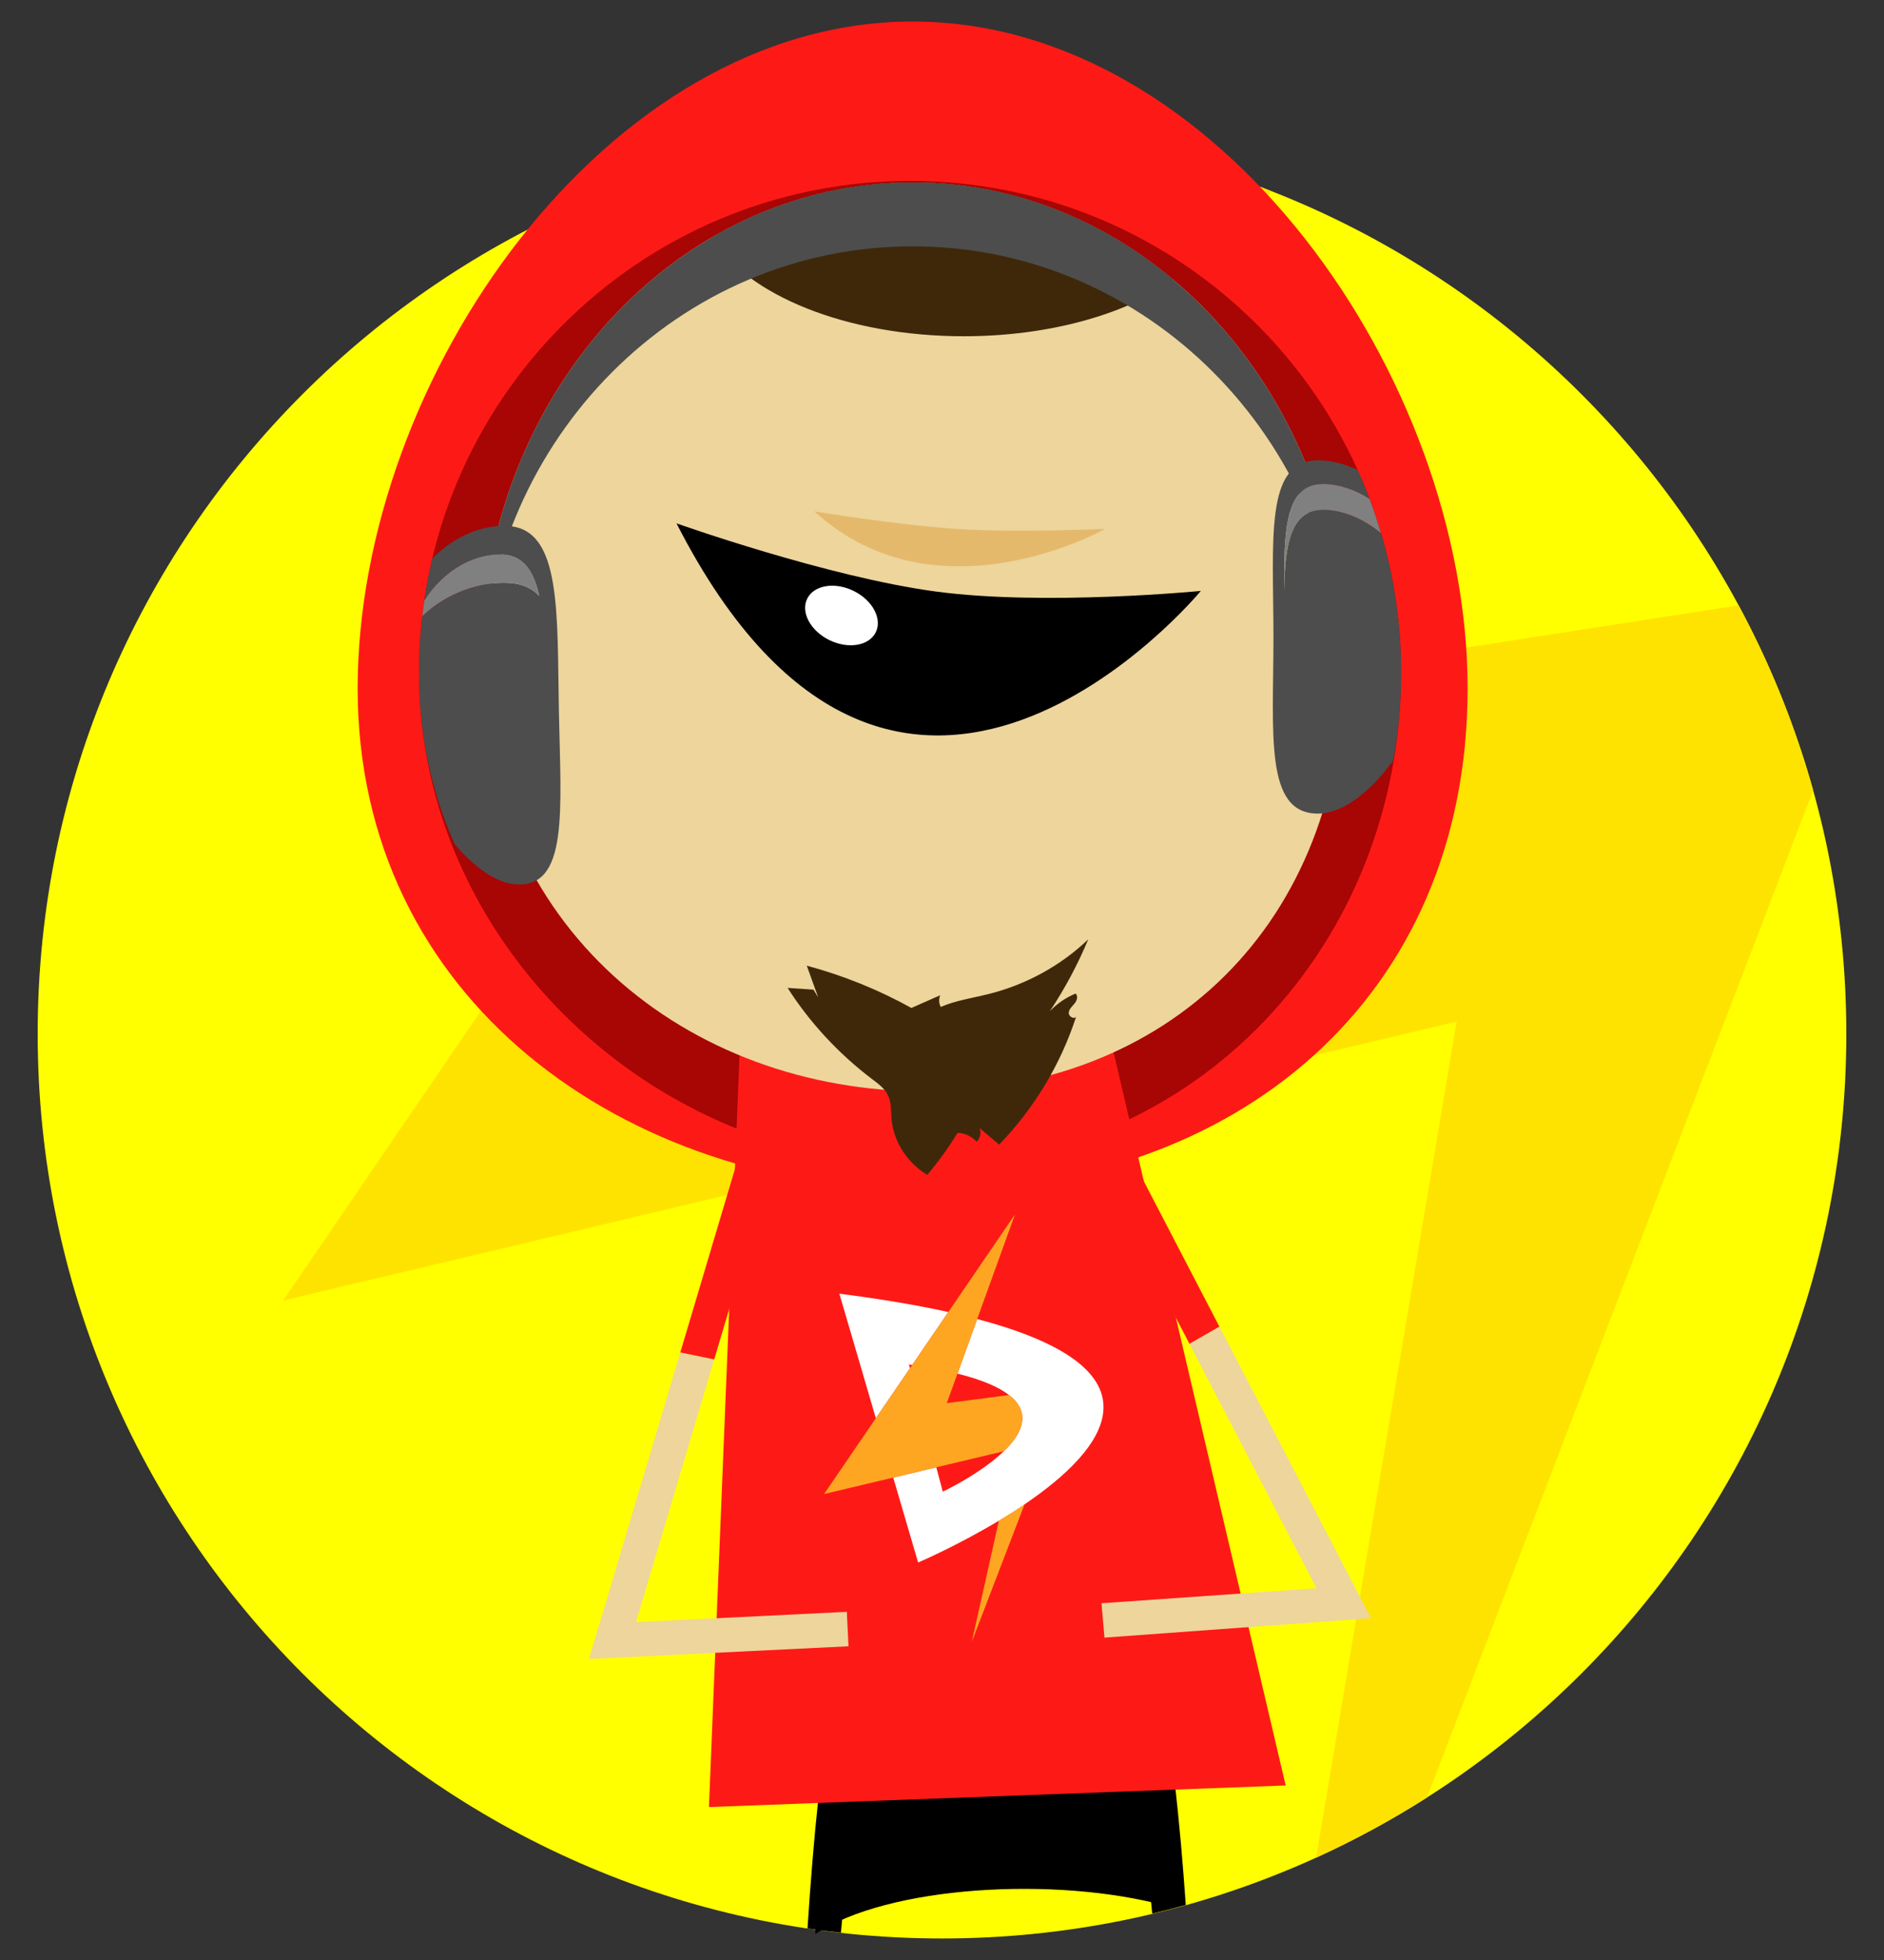 <?xml version="1.0" encoding="utf-8"?>
<!-- Generator: Adobe Illustrator 15.0.0, SVG Export Plug-In . SVG Version: 6.00 Build 0)  -->
<!DOCTYPE svg PUBLIC "-//W3C//DTD SVG 1.1//EN" "http://www.w3.org/Graphics/SVG/1.1/DTD/svg11.dtd">
<svg version="1.1" id="Layer_1" xmlns="http://www.w3.org/2000/svg" xmlns:xlink="http://www.w3.org/1999/xlink" x="0px" y="0px"
	 width="250px" height="260px" viewBox="0 0 250 260" enable-background="new 0 0 250 260" xml:space="preserve">
<rect x="0" y="0" width="250" height="260" fill="#333333" stroke="none"/>
<g>
	<path fill="#FFFF00" d="M245,137.143c0,66.276-53.726,120.002-120,120.002c-66.275,0-120-53.726-120-120.002
		C5,70.87,58.725,17.144,125,17.144C191.274,17.144,245,70.87,245,137.143z"/>
	<path fill="#FFE300" d="M168.627,25.325c-8.211-3.206-16.861-5.533-25.837-6.867L37.575,172.519l155.716-37.004l-18.65,110.909
		c5.106-2.322,10.02-4.994,14.713-7.981l51.244-133.595c-2.401-8.613-5.738-16.836-9.896-24.552l-86.816,13.48L168.627,25.325z"/>
	<g>
		<path d="M110.756,223.42c-1.666,8.699-2.815,20.134-3.6,32.396c1.468,0.22,2.947,0.399,4.433,0.563
			c1.215-13.898,2.928-25.973,5.157-32.812C114.75,223.531,112.756,223.488,110.756,223.42z"/>
		<path d="M147.966,223.567c2.094,6.422,3.731,17.455,4.93,30.282c1.496-0.356,2.979-0.741,4.452-1.154
			c-0.775-11.071-1.867-21.317-3.391-29.275C151.957,223.488,149.963,223.531,147.966,223.567z"/>
	</g>
	<g>
		<path d="M154.656,252.796c-14.567-3.927-36.779-2.674-46.472,3.759c0.536-12.526,1.384-23.9,2.541-32.795
			c13.422-0.238,27.058-0.285,40.565-0.14C152.822,228.926,153.944,239.61,154.656,252.796"/>
		<path fill="#FD1A16" d="M194.747,91.326c0,41.108-30.756,66.621-71.428,66.621c-40.667,0-75.859-25.513-75.859-66.621
			c0-41.111,32.973-88.471,73.644-88.471S194.747,50.215,194.747,91.326"/>
		<path fill="#A80505" d="M185.926,89.203c0,36.015-27.214,65.381-63.205,65.381c-35.984,0-67.125-29.366-67.125-65.381
			c0-36.014,29.176-65.208,65.165-65.208S185.926,53.189,185.926,89.203"/>
		<polygon fill="#FD1A16" points="170.604,236.845 94.075,239.71 98.707,125.869 144.545,125.869 		"/>
		<path fill="#FFFFFF" d="M120.617,181.008c0.146,0.021,0.282,0.042,0.425,0.064l4.798-7.027c-4.078-0.899-8.864-1.72-14.46-2.433
			l4.842,16.519l4.527-6.629L120.617,181.008z"/>
		<path fill="#FEA621" d="M128.954,217.79l7.001-18.235c-1.128,0.767-2.277,1.489-3.408,2.172L128.954,217.79z"/>
		<path fill="#FFFFFF" d="M129.668,174.976l-2.617,7.24c3.312,0.826,5.501,1.794,6.841,2.839c3.035,2.362,1.738,5.108-0.686,7.454
			c-3.12,3.019-8.101,5.367-8.101,5.367l-0.862-3.233l-5.714,1.362l3.303,11.267c0,0,5.136-2.197,10.715-5.546
			c1.131-0.68,2.28-1.405,3.408-2.17C146.574,192.359,155.323,181.746,129.668,174.976"/>
		<path fill="#FEA621" d="M133.892,185.055l-8.255,1.071l1.415-3.908l2.617-7.242l5.015-13.879l-8.844,12.948l-4.797,7.027
			l-0.294,0.43l-4.527,6.629l-6.868,10.056l9.175-2.182l5.716-1.362l8.961-2.133C135.632,190.163,136.926,187.417,133.892,185.055"
			/>
		<g>
			<polygon fill="#EDD59C" points="94.771,180.333 84.391,215.184 112.369,213.815 112.592,218.385 78.165,220.067 90.275,179.404 
							"/>
			<polygon fill="#FD1A16" points="90.275,179.404 97.939,153.669 102.323,154.974 94.771,180.333 			"/>
		</g>
		<g>
			<polygon fill="#FD1A16" points="157.843,178.271 145.937,155.375 149.995,153.266 161.814,175.993 			"/>
			<polygon fill="#EDD59C" points="161.814,175.993 181.918,214.656 146.557,217.236 146.166,212.677 174.697,210.685 
				157.843,178.271 			"/>
		</g>
		<path fill="#EDD59C" d="M178.4,87.834c0,35.141-23.928,56.949-55.571,56.949s-59.022-21.809-59.022-56.949
			c0-35.142,25.653-63.63,57.297-63.63C152.748,24.204,178.4,52.692,178.4,87.834"/>
		<path fill="#3F280A" d="M94.445,31.513c4.629,7.603,17.849,13.092,33.446,13.092c11.352,0,21.439-2.908,27.88-7.42
			c-9.625-8.14-21.635-12.98-34.668-12.98C111.476,24.204,102.409,26.854,94.445,31.513z"/>
		<path fill="#3F280A" d="M108.574,132.313l-1.517-4.213c4.837,1.299,9.514,3.188,13.882,5.61c1.278-0.564,2.556-1.129,3.833-1.69
			c-0.217,0.488-0.196,1.073,0.062,1.555c2.015-0.872,4.247-1.185,6.392-1.725c4.974-1.25,9.567-3.775,13.182-7.25
			c-1.384,3.324-3.09,6.521-5.089,9.53c0.95-0.996,2.116-1.794,3.407-2.335c0.376,0.342,0.175,0.95-0.143,1.331
			c-0.315,0.383-0.741,0.743-0.765,1.236c-0.021,0.494,0.769,0.92,0.991,0.478c-2.045,6.318-5.562,12.167-10.222,16.999
			c-0.869-0.733-1.739-1.469-2.609-2.203c0.258,0.616,0.102,1.365-0.384,1.822c-0.626-0.71-1.57-1.151-2.529-1.185
			c-1.19,1.955-2.534,3.82-4.016,5.576c-2.656-1.576-4.475-4.405-4.738-7.37c-0.098-1.108-0.005-2.276-0.524-3.276
			c-0.451-0.864-1.29-1.473-2.08-2.071c-4.432-3.354-8.243-7.47-11.194-12.082c1.145,0.075,2.289,0.154,3.433,0.232L108.574,132.313
			z"/>
		<path d="M89.77,69.425c0,0,19.956,7.104,34.422,9.046c14.464,1.94,35.156-0.084,35.156-0.084S119.19,126.994,89.77,69.425"/>
		<path fill="#E5B96C" d="M108.056,67.832c0,0,11.076,1.843,19.101,2.345c8.03,0.504,19.512-0.022,19.512-0.022
			S124.383,82.756,108.056,67.832"/>
		<path fill="#FFFFFF" d="M116.215,83.864c-0.88,1.806-3.63,2.278-6.146,1.054c-2.514-1.224-3.84-3.683-2.962-5.486
			c0.879-1.809,3.63-2.278,6.146-1.054C115.767,79.602,117.095,82.058,116.215,83.864"/>
		<path fill="#4D4D4D" d="M121.104,32.676c31.039,0,56.295,25.486,57.252,57.293c0.02-0.709,0.045-1.414,0.045-2.135
			c0-35.142-25.652-63.631-57.297-63.631c-31.644,0-57.297,28.489-57.297,63.631c0,0.675,0.027,1.337,0.049,2.003
			C64.878,58.093,90.109,32.676,121.104,32.676"/>
		<g>
			<path fill="#4D4D4D" d="M168.982,84.493c0,12.944-1.213,23.436,5.896,23.436c3.255,0,6.955-2.813,10.019-7.089
				c0.667-3.701,1.029-7.577,1.029-11.637c0-6.42-0.942-12.615-2.669-18.475c-2.434-2.012-5.206-3.096-7.682-3.096
				c-4.259,0-5.066,4.359-5.159,10.756c-0.082-8.223,0.174-14.186,5.159-14.186c1.972,0,4.131,0.687,6.159,1.977
				c-0.493-1.307-1.032-2.591-1.605-3.856c-1.77-0.823-3.571-1.265-5.251-1.265C167.77,61.059,168.982,71.55,168.982,84.493z"/>
			<path fill="#4D4D4D" d="M68.437,117.309c7.019,0.503,5.983-9.729,5.729-22.854c-0.254-13.123,0.367-24.171-6.652-24.673
				c-3.334-0.238-7.107,1.257-10.132,4.278c-0.438,1.839-0.808,3.706-1.084,5.603c2.691-4.21,6.902-6.351,10.505-6.093
				c2.705,0.193,4.052,2.263,4.747,5.498c-0.939-1.024-2.231-1.642-4.017-1.738c-3.859-0.208-8.3,1.338-11.498,4.402
				c-0.28,2.454-0.438,4.942-0.438,7.471c0,8.369,1.699,15.989,4.731,22.772C62.974,115.104,65.865,117.126,68.437,117.309z"/>
			<path fill="#808080" d="M175.575,64.203c-4.985,0-5.241,5.963-5.159,14.186c0.093-6.396,0.9-10.756,5.159-10.756
				c2.476,0,5.248,1.084,7.682,3.096c-0.454-1.542-0.96-3.058-1.522-4.549C179.706,64.89,177.547,64.203,175.575,64.203z"/>
			<path fill="#808080" d="M67.532,77.33c1.785,0.097,3.077,0.714,4.017,1.738c-0.695-3.235-2.042-5.305-4.747-5.498
				c-3.603-0.258-7.813,1.883-10.505,6.093c-0.102,0.686-0.184,1.375-0.263,2.069C59.232,78.668,63.673,77.122,67.532,77.33z"/>
		</g>
	</g>
</g>
</svg>
